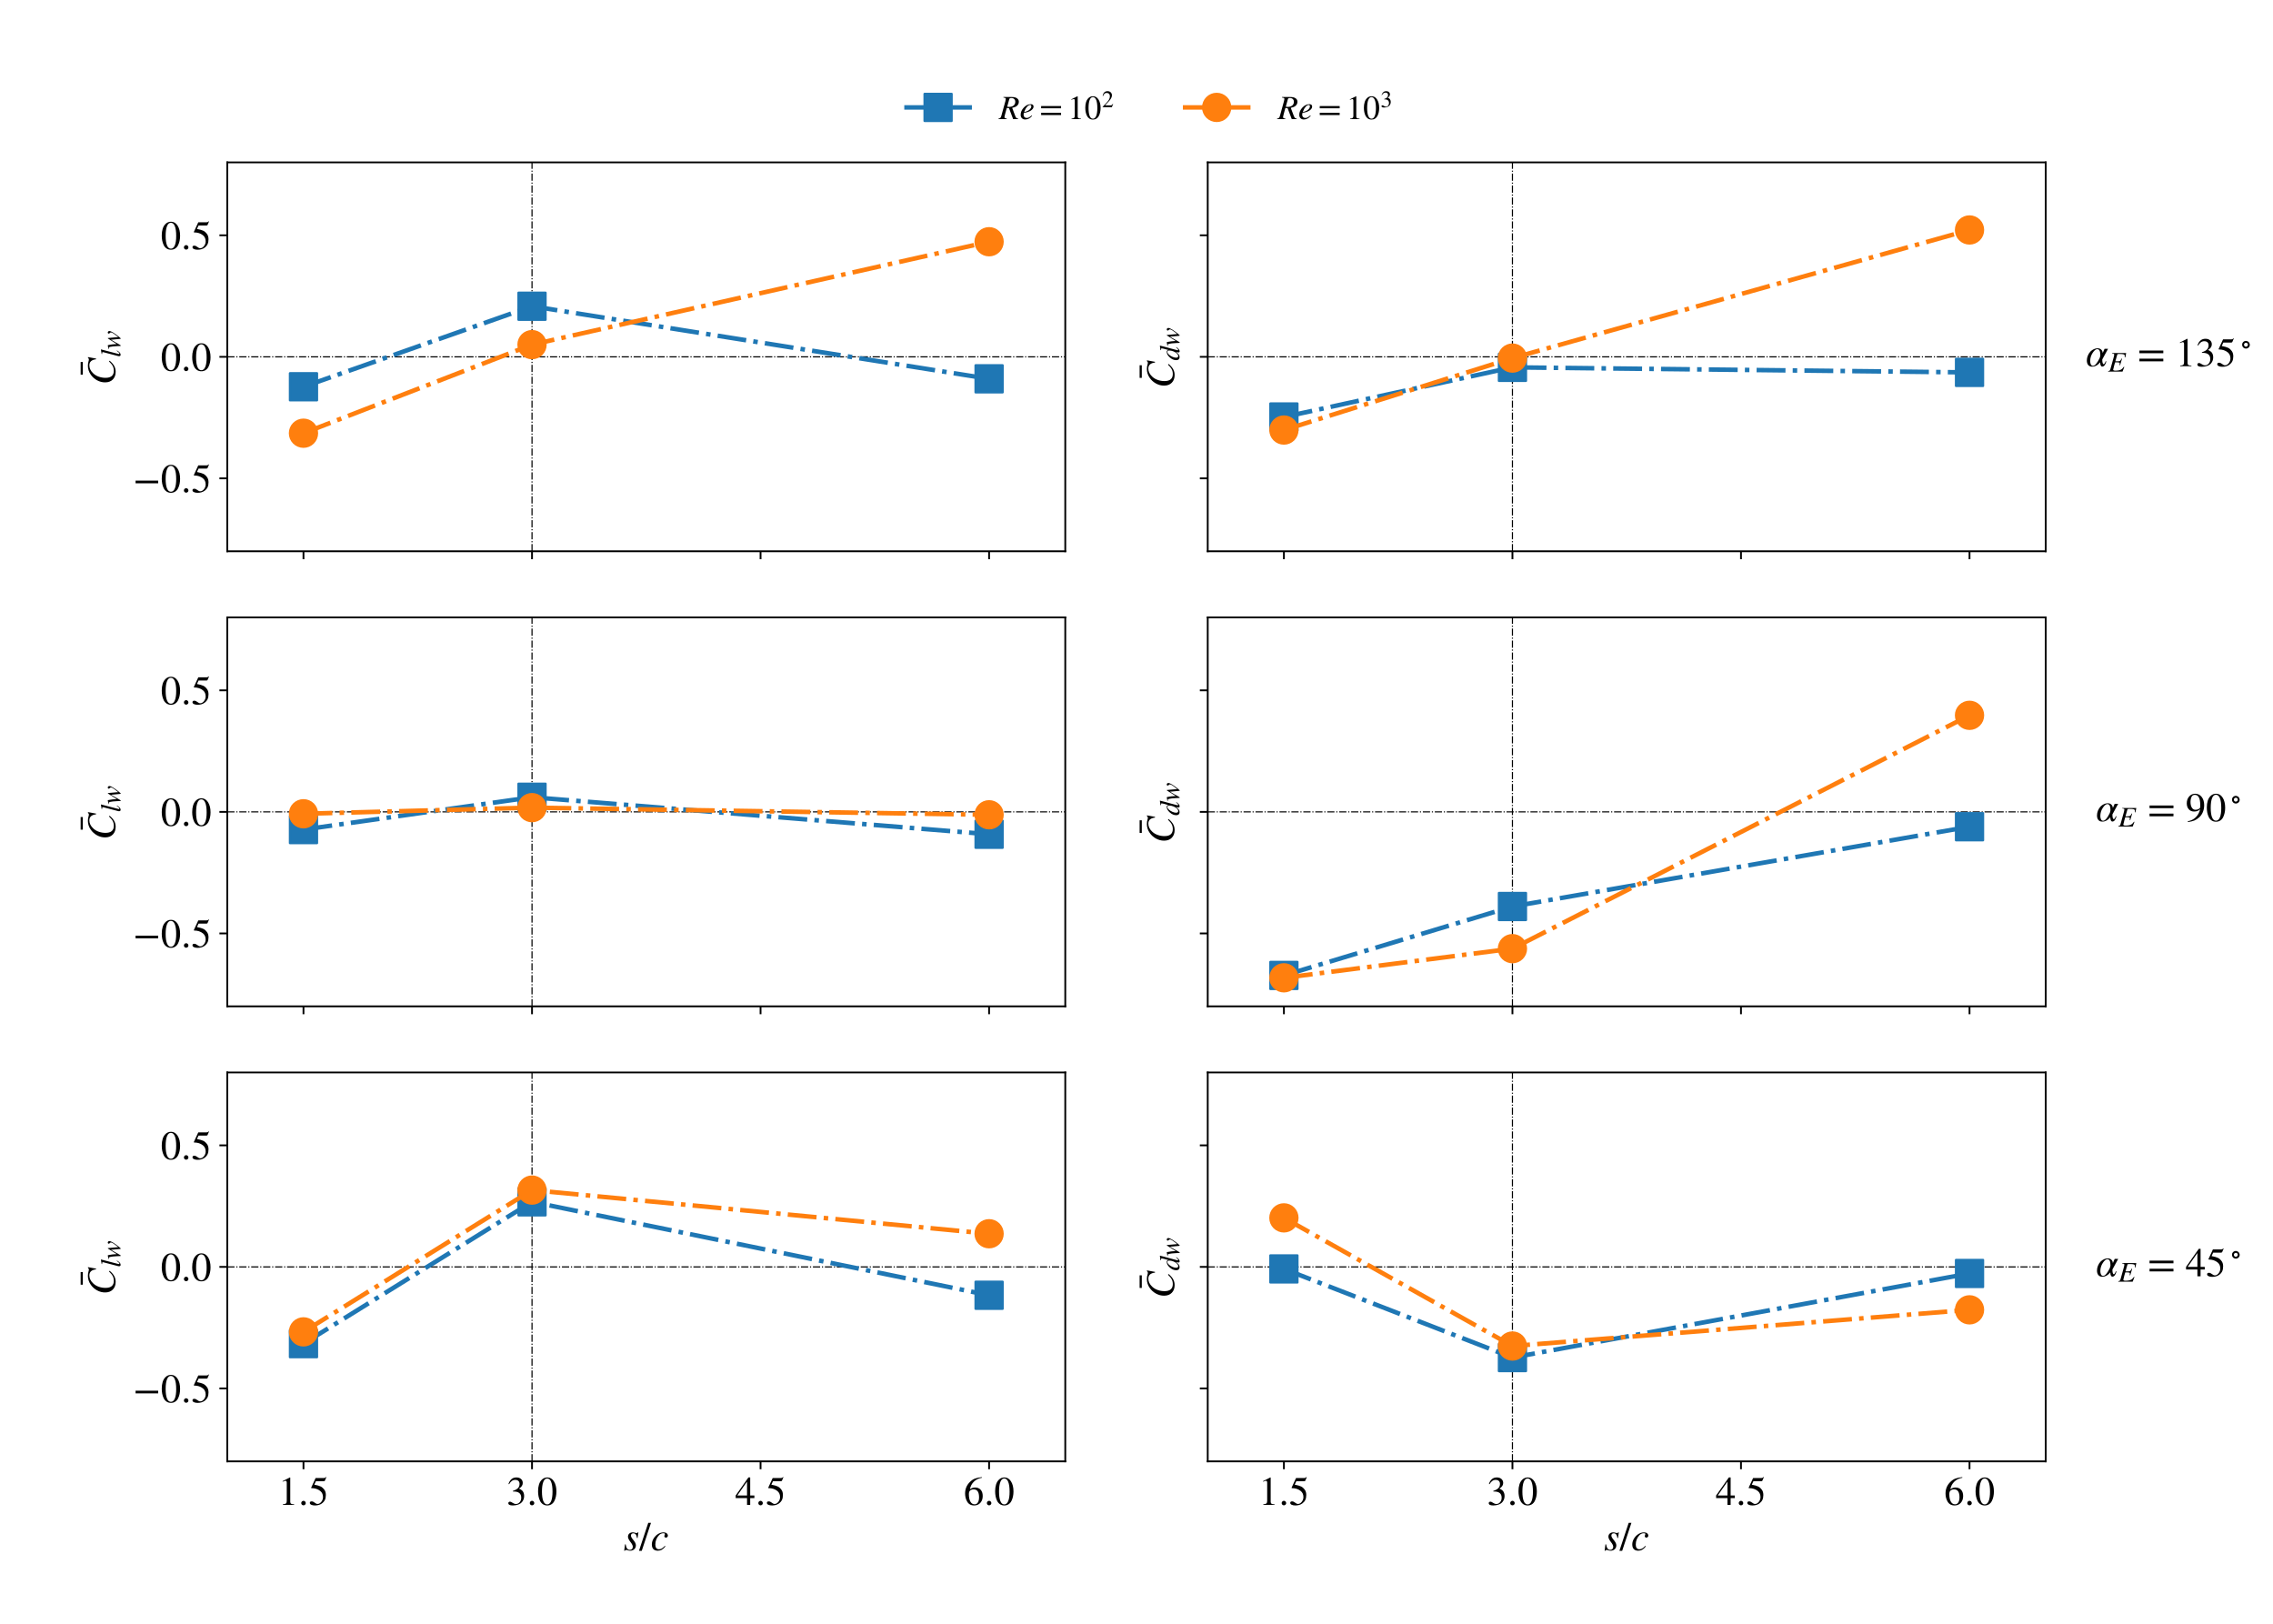 <?xml version="1.0" encoding="utf-8" standalone="no"?>
<!DOCTYPE svg PUBLIC "-//W3C//DTD SVG 1.1//EN"
  "http://www.w3.org/Graphics/SVG/1.1/DTD/svg11.dtd">
<!-- Created with matplotlib (https://matplotlib.org/) -->
<svg height="720pt" version="1.1" viewBox="0 0 1008 720" width="1008pt" xmlns="http://www.w3.org/2000/svg" xmlns:xlink="http://www.w3.org/1999/xlink">
 <defs>
  <style type="text/css">
*{stroke-linecap:butt;stroke-linejoin:round;}
  </style>
 </defs>
 <g id="figure_1">
  <g id="patch_1">
   <path d="M 0 720 
L 1008 720 
L 1008 0 
L 0 0 
z
" style="fill:#ffffff;"/>
  </g>
  <g id="axes_1">
   <g id="patch_2">
    <path d="M 100.8 244.455 
L 472.413 244.455 
L 472.413 72 
L 100.8 72 
z
" style="fill:#ffffff;"/>
   </g>
   <g id="matplotlib.axis_1">
    <g id="xtick_1">
     <g id="line2d_1">
      <defs>
       <path d="M 0 0 
L 0 3.5 
" id="m6b3ace597e" style="stroke:#000000;stroke-width:0.8;"/>
      </defs>
      <g>
       <use style="stroke:#000000;stroke-width:0.8;" x="134.583" xlink:href="#m6b3ace597e" y="244.455"/>
      </g>
     </g>
    </g>
    <g id="xtick_2">
     <g id="line2d_2">
      <g>
       <use style="stroke:#000000;stroke-width:0.8;" x="235.932" xlink:href="#m6b3ace597e" y="244.455"/>
      </g>
     </g>
    </g>
    <g id="xtick_3">
     <g id="line2d_3">
      <g>
       <use style="stroke:#000000;stroke-width:0.8;" x="337.281" xlink:href="#m6b3ace597e" y="244.455"/>
      </g>
     </g>
    </g>
    <g id="xtick_4">
     <g id="line2d_4">
      <g>
       <use style="stroke:#000000;stroke-width:0.8;" x="438.63" xlink:href="#m6b3ace597e" y="244.455"/>
      </g>
     </g>
    </g>
   </g>
   <g id="matplotlib.axis_2">
    <g id="ytick_1">
     <g id="line2d_5">
      <defs>
       <path d="M 0 0 
L -3.5 0 
" id="mfd15337399" style="stroke:#000000;stroke-width:0.8;"/>
      </defs>
      <g>
       <use style="stroke:#000000;stroke-width:0.8;" x="100.8" xlink:href="#mfd15337399" y="212.12"/>
      </g>
     </g>
     <g id="text_1">
      <!-- −0.5 -->
      <defs>
       <path d="M 62.094 22 
L 6.406 22 
L 6.406 28.594 
L 62.094 28.594 
z
" id="STIXGeneral-Regular-8722"/>
       <path d="M 47.594 33 
Q 47.594 26.297 46.297 20.344 
Q 45 14.406 42.453 9.406 
Q 39.906 4.406 35.406 1.5 
Q 30.906 -1.406 25 -1.406 
Q 18.906 -1.406 14.297 1.688 
Q 9.703 4.797 7.203 10 
Q 4.703 15.203 3.547 21.094 
Q 2.406 27 2.406 33.594 
Q 2.406 42.906 4.703 50.344 
Q 7 57.797 12.344 62.688 
Q 17.703 67.594 25.406 67.594 
Q 35.203 67.594 41.391 58 
Q 47.594 48.406 47.594 33 
z
M 38 32.5 
Q 38 48.297 34.641 56.641 
Q 31.297 65 24.797 65 
Q 18.594 65 15.297 56.594 
Q 12 48.203 12 32.906 
Q 12 17.5 15.297 9.344 
Q 18.594 1.203 25 1.203 
Q 31.297 1.203 34.641 9.344 
Q 38 17.5 38 32.5 
z
" id="STIXGeneral-Regular-48"/>
       <path d="M 18.094 4.297 
Q 18.094 2.094 16.438 0.5 
Q 14.797 -1.094 12.5 -1.094 
Q 10.203 -1.094 8.594 0.5 
Q 7 2.094 7 4.391 
Q 7 6.703 8.641 8.344 
Q 10.297 10 12.594 10 
Q 14.797 10 16.438 8.297 
Q 18.094 6.594 18.094 4.297 
z
" id="STIXGeneral-Regular-46"/>
       <path d="M 43.797 68.094 
L 40.203 59.594 
Q 39.594 58.297 37.5 58.297 
L 18.094 58.297 
L 14.094 49.797 
Q 25.094 47.703 30 45.25 
Q 34.906 42.797 39.094 37 
Q 42.594 32.203 42.594 24.297 
Q 42.594 17.094 40.25 12.188 
Q 37.906 7.297 32.797 3.5 
Q 26 -1.406 15.797 -1.406 
Q 10.094 -1.406 6.594 0.297 
Q 3.094 2 3.094 4.797 
Q 3.094 8.594 7.594 8.594 
Q 11.203 8.594 15 5.5 
Q 18.906 2.297 22.094 2.297 
Q 27.297 2.297 31.438 7.5 
Q 35.594 12.703 35.594 19.203 
Q 35.594 28.797 28.906 34.203 
Q 20.203 41.203 7.594 41.203 
Q 6.406 41.203 6.406 42 
L 6.5 42.5 
L 17.406 66.203 
L 38.094 66.203 
Q 39.797 66.203 40.75 66.703 
Q 41.703 67.203 42.906 68.797 
z
" id="STIXGeneral-Regular-53"/>
      </defs>
      <g transform="translate(58.97 218.266)scale(0.18 -0.18)">
       <use xlink:href="#STIXGeneral-Regular-8722"/>
       <use x="68.5" xlink:href="#STIXGeneral-Regular-48"/>
       <use x="118.5" xlink:href="#STIXGeneral-Regular-46"/>
       <use x="143.5" xlink:href="#STIXGeneral-Regular-53"/>
      </g>
     </g>
    </g>
    <g id="ytick_2">
     <g id="line2d_6">
      <g>
       <use style="stroke:#000000;stroke-width:0.8;" x="100.8" xlink:href="#mfd15337399" y="158.228"/>
      </g>
     </g>
     <g id="text_2">
      <!-- 0.0 -->
      <g transform="translate(71.3 164.374)scale(0.18 -0.18)">
       <use xlink:href="#STIXGeneral-Regular-48"/>
       <use x="50" xlink:href="#STIXGeneral-Regular-46"/>
       <use x="75" xlink:href="#STIXGeneral-Regular-48"/>
      </g>
     </g>
    </g>
    <g id="ytick_3">
     <g id="line2d_7">
      <g>
       <use style="stroke:#000000;stroke-width:0.8;" x="100.8" xlink:href="#mfd15337399" y="104.335"/>
      </g>
     </g>
     <g id="text_3">
      <!-- 0.5 -->
      <g transform="translate(71.3 110.482)scale(0.18 -0.18)">
       <use xlink:href="#STIXGeneral-Regular-48"/>
       <use x="50" xlink:href="#STIXGeneral-Regular-46"/>
       <use x="75" xlink:href="#STIXGeneral-Regular-53"/>
      </g>
     </g>
    </g>
    <g id="text_4">
     <!-- $\bar{C}_{lw}$ -->
     <defs>
      <path d="M -7.406 54.703 
L -38.5 54.703 
L -38.5 60.094 
L -7.406 60.094 
z
" id="STIXGeneral-Regular-772"/>
      <path d="M 68.906 66.406 
L 65.203 46.406 
L 63.406 46.703 
Q 61.594 63 48.5 63 
Q 37.594 63 28.594 53.297 
Q 23.297 47.703 20.547 39.703 
Q 17.797 31.703 17.797 23.203 
Q 17.797 2.703 35.297 2.703 
Q 41.5 2.703 46.641 5.297 
Q 51.797 7.906 58.203 14.594 
L 60 13.094 
Q 53.297 5.203 46.844 1.703 
Q 40.406 -1.797 32.703 -1.797 
Q 21 -1.797 13.797 5.141 
Q 6.594 12.094 6.594 24.297 
Q 6.594 34.594 11.688 43.938 
Q 16.797 53.297 25.297 59.297 
Q 35.5 66.594 47.203 66.594 
Q 54.094 66.594 58.906 64.906 
Q 60.906 64.203 63 64.203 
Q 65.703 64.203 66.797 66.406 
z
" id="STIXGeneral-Italic-67"/>
      <path d="M 27.906 67.797 
L 12.594 9.297 
Q 11.797 6.406 11.797 5 
Q 11.797 3.203 13.5 3.203 
Q 16.203 3.203 20.203 8.906 
L 22.703 12.406 
L 24.094 11.406 
Q 19.594 4.297 16.344 1.594 
Q 13.094 -1.094 9 -1.094 
Q 4.094 -1.094 4.094 4.5 
Q 4.094 6.203 4.5 7.5 
L 18.203 59.906 
Q 18.5 60.906 18.5 61.797 
Q 18.5 64 13.594 64 
L 11.797 64 
L 11.797 65.594 
Q 18.797 66.406 27.297 68.297 
z
" id="STIXGeneral-Italic-108"/>
      <path d="M 40.297 42.594 
L 43.5 7.406 
Q 53.406 19.703 56.703 24.953 
Q 60 30.203 60 33.406 
Q 60 34.797 57.797 36.906 
Q 55.703 38.906 55.703 41 
Q 55.703 42.203 56.844 43.141 
Q 58 44.094 59.594 44.094 
Q 61.797 44.094 63.297 42.5 
Q 64.797 40.906 64.797 38.5 
Q 64.797 29.406 43.594 3.594 
L 42.703 2.5 
Q 39.203 -1.797 38.203 -1.797 
Q 37.406 -1.797 37.094 1.703 
L 34.203 32.703 
L 25.297 17.5 
Q 23 13.703 19.797 7.594 
Q 14.906 -1.797 13.406 -1.797 
Q 12.703 -1.797 12.5 -0.891 
Q 12.297 0 12.094 2.906 
L 11.703 12 
Q 10.906 28.406 9 36.203 
Q 8.297 38.906 7.438 39.656 
Q 6.594 40.406 4.297 40.406 
L 1.5 40.406 
L 1.5 41.703 
Q 9.406 43 11 43.406 
Q 11.5 43.5 12.141 43.703 
Q 12.797 43.906 13.188 44 
Q 13.594 44.094 13.906 44.094 
Q 14.703 44.094 15 43.594 
Q 15.297 43.094 15.797 40.703 
Q 18.297 28.703 19 12.594 
L 38.203 43 
Q 38.797 44 39.5 44 
Q 40.297 44 40.297 42.594 
z
" id="STIXGeneral-Italic-119"/>
     </defs>
     <g transform="translate(51.063 170.738)rotate(-90)scale(0.18 -0.18)">
      <use transform="translate(64.175 24.906)" xlink:href="#STIXGeneral-Regular-772"/>
      <use transform="translate(0 0.516)" xlink:href="#STIXGeneral-Italic-67"/>
      <use transform="translate(68.243 -12.713)scale(0.7)" xlink:href="#STIXGeneral-Italic-108"/>
      <use transform="translate(87.703 -12.713)scale(0.7)" xlink:href="#STIXGeneral-Italic-119"/>
     </g>
    </g>
   </g>
   <g id="line2d_8">
    <path clip-path="url(#p2a7104d539)" d="M 100.8 158.228 
L 472.413 158.228 
" style="fill:none;stroke:#000000;stroke-dasharray:3.2,0.8,0.5,0.8;stroke-dashoffset:0;stroke-width:0.5;"/>
   </g>
   <g id="line2d_9">
    <path clip-path="url(#p2a7104d539)" d="M 235.932 244.455 
L 235.932 72 
" style="fill:none;stroke:#000000;stroke-dasharray:3.2,0.8,0.5,0.8;stroke-dashoffset:0;stroke-width:0.5;"/>
   </g>
   <g id="line2d_10">
    <path clip-path="url(#p2a7104d539)" d="M 134.583 171.501 
L 235.932 135.796 
L 438.63 167.979 
" style="fill:none;stroke:#1f77b4;stroke-dasharray:12.8,3.2,2,3.2;stroke-dashoffset:0;stroke-width:2;"/>
    <defs>
     <path d="M -6 6 
L 6 6 
L 6 -6 
L -6 -6 
z
" id="m670da62ea2" style="stroke:#1f77b4;stroke-linejoin:miter;"/>
    </defs>
    <g clip-path="url(#p2a7104d539)">
     <use style="fill:#1f77b4;stroke:#1f77b4;stroke-linejoin:miter;" x="134.583" xlink:href="#m670da62ea2" y="171.501"/>
     <use style="fill:#1f77b4;stroke:#1f77b4;stroke-linejoin:miter;" x="235.932" xlink:href="#m670da62ea2" y="135.796"/>
     <use style="fill:#1f77b4;stroke:#1f77b4;stroke-linejoin:miter;" x="438.63" xlink:href="#m670da62ea2" y="167.979"/>
    </g>
   </g>
   <g id="line2d_11">
    <path clip-path="url(#p2a7104d539)" d="M 134.583 192.095 
L 235.932 152.816 
L 438.63 107.19 
" style="fill:none;stroke:#ff7f0e;stroke-dasharray:12.8,3.2,2,3.2;stroke-dashoffset:0;stroke-width:2;"/>
    <defs>
     <path d="M 0 6 
C 1.591 6 3.117 5.368 4.243 4.243 
C 5.368 3.117 6 1.591 6 0 
C 6 -1.591 5.368 -3.117 4.243 -4.243 
C 3.117 -5.368 1.591 -6 0 -6 
C -1.591 -6 -3.117 -5.368 -4.243 -4.243 
C -5.368 -3.117 -6 -1.591 -6 0 
C -6 1.591 -5.368 3.117 -4.243 4.243 
C -3.117 5.368 -1.591 6 0 6 
z
" id="mdf7a5581bb" style="stroke:#ff7f0e;"/>
    </defs>
    <g clip-path="url(#p2a7104d539)">
     <use style="fill:#ff7f0e;stroke:#ff7f0e;" x="134.583" xlink:href="#mdf7a5581bb" y="192.095"/>
     <use style="fill:#ff7f0e;stroke:#ff7f0e;" x="235.932" xlink:href="#mdf7a5581bb" y="152.816"/>
     <use style="fill:#ff7f0e;stroke:#ff7f0e;" x="438.63" xlink:href="#mdf7a5581bb" y="107.19"/>
    </g>
   </g>
   <g id="patch_3">
    <path d="M 100.8 244.455 
L 100.8 72 
" style="fill:none;stroke:#000000;stroke-linecap:square;stroke-linejoin:miter;stroke-width:0.8;"/>
   </g>
   <g id="patch_4">
    <path d="M 472.413 244.455 
L 472.413 72 
" style="fill:none;stroke:#000000;stroke-linecap:square;stroke-linejoin:miter;stroke-width:0.8;"/>
   </g>
   <g id="patch_5">
    <path d="M 100.8 244.455 
L 472.413 244.455 
" style="fill:none;stroke:#000000;stroke-linecap:square;stroke-linejoin:miter;stroke-width:0.8;"/>
   </g>
   <g id="patch_6">
    <path d="M 100.8 72 
L 472.413 72 
" style="fill:none;stroke:#000000;stroke-linecap:square;stroke-linejoin:miter;stroke-width:0.8;"/>
   </g>
   <g id="legend_1">
    <g id="line2d_12">
     <path d="M 401.018 47.629 
L 431.006 47.629 
" style="fill:none;stroke:#1f77b4;stroke-dasharray:12.8,3.2,2,3.2;stroke-dashoffset:0;stroke-width:2;"/>
    </g>
    <g id="line2d_13">
     <g>
      <use style="fill:#1f77b4;stroke:#1f77b4;stroke-linejoin:miter;" x="416.012" xlink:href="#m670da62ea2" y="47.629"/>
     </g>
    </g>
    <g id="text_5">
     <!-- $Re = 10^2$ -->
     <defs>
      <path d="M 13.203 65.297 
L 38.406 65.297 
Q 48.094 65.297 53.438 61.5 
Q 58.797 57.703 58.797 51.203 
Q 58.797 43.406 52.203 38.406 
Q 48.297 35.406 39.094 33.297 
L 48 9.797 
Q 49.703 5.203 51.547 3.391 
Q 53.406 1.594 56.703 1.594 
L 56.703 0 
L 42 0 
L 29.703 32.406 
L 23.094 32.906 
L 17.594 12.594 
Q 16.297 8 16.297 6.297 
Q 16.297 4 17.594 3 
Q 18.906 2 23 1.594 
L 23 0 
L -1.297 0 
L -1.297 1.594 
Q 2.703 2.094 4.344 3.797 
Q 6 5.5 7.203 10.094 
L 19.094 53.203 
Q 20.297 57.797 20.297 59.5 
Q 20.297 61.297 18.906 62.297 
Q 17.703 63.094 13.203 63.703 
z
M 30.594 59.297 
L 24.297 36.594 
Q 27.406 36.094 29.406 36.094 
Q 38.297 36.094 43.297 40.094 
Q 48.297 44.094 48.297 51.094 
Q 48.297 56.297 45.188 59.297 
Q 42.094 62.297 36.297 62.297 
Q 31.406 62.297 30.594 59.297 
z
" id="STIXGeneral-Italic-82"/>
      <path d="M 35.797 10.906 
L 37 9.703 
Q 28.203 -1.094 16.594 -1.094 
Q 10.5 -1.094 6.797 2.656 
Q 3.094 6.406 3.094 12.594 
Q 3.094 24.297 12.438 34.188 
Q 21.797 44.094 33 44.094 
Q 36.906 44.094 39.047 42.297 
Q 41.203 40.5 41.203 37.297 
Q 41.203 30.703 33.547 25.5 
Q 25.906 20.297 12.797 18.594 
Q 11.797 16.594 11.797 12.5 
Q 11.797 8.406 14.344 5.906 
Q 16.906 3.406 21.094 3.406 
Q 24.406 3.406 27.406 4.953 
Q 30.406 6.5 35.797 10.906 
z
M 15.203 25.203 
L 13.5 20.797 
Q 24.703 23.5 29.594 28.203 
Q 34.594 33 34.594 37.906 
Q 34.594 41.797 31.094 41.797 
Q 26.906 41.797 22.344 36.938 
Q 17.797 32.094 15.203 25.203 
z
" id="STIXGeneral-Italic-101"/>
      <path d="M 63.703 32 
L 4.797 32 
L 4.797 38.594 
L 63.703 38.594 
z
M 63.703 12 
L 4.797 12 
L 4.797 18.594 
L 63.703 18.594 
z
" id="STIXGeneral-Regular-61"/>
      <path d="M 39.406 0 
L 11.797 0 
L 11.797 1.5 
Q 17.297 1.797 19.297 3.547 
Q 21.297 5.297 21.297 9.5 
L 21.297 54.406 
Q 21.297 59.297 18.297 59.297 
Q 16.906 59.297 13.797 58.094 
L 11.094 57.094 
L 11.094 58.5 
L 29 67.594 
L 29.906 67.297 
L 29.906 7.594 
Q 29.906 4.297 31.906 2.891 
Q 33.906 1.5 39.406 1.5 
z
" id="STIXGeneral-Regular-49"/>
      <path d="M 47.406 13.703 
L 42 0 
L 2.906 0 
L 2.906 1.203 
L 20.703 20.094 
Q 27.703 27.406 30.703 33.5 
Q 33.703 39.594 33.703 46.094 
Q 33.703 52.797 30 56.5 
Q 26.297 60.203 19.797 60.203 
Q 14.406 60.203 11.25 57.391 
Q 8.094 54.594 5.094 47.203 
L 3 47.703 
Q 4.703 57 9.844 62.297 
Q 15 67.594 23.797 67.594 
Q 32.094 67.594 37.188 62.594 
Q 42.297 57.594 42.297 50 
Q 42.297 38.703 29.5 25.203 
L 13 7.594 
L 36.406 7.594 
Q 39.703 7.594 41.641 8.891 
Q 43.594 10.203 46 14.297 
z
" id="STIXGeneral-Regular-50"/>
     </defs>
     <g transform="translate(443.001 52.877)scale(0.15 -0.15)">
      <use transform="translate(0 0.409)" xlink:href="#STIXGeneral-Italic-82"/>
      <use transform="translate(61.1 0.409)" xlink:href="#STIXGeneral-Italic-101"/>
      <use transform="translate(119.94 0.409)" xlink:href="#STIXGeneral-Regular-61"/>
      <use transform="translate(202.88 0.409)" xlink:href="#STIXGeneral-Regular-49"/>
      <use transform="translate(252.88 0.409)" xlink:href="#STIXGeneral-Regular-48"/>
      <use transform="translate(304.423 35.684)scale(0.7)" xlink:href="#STIXGeneral-Regular-50"/>
     </g>
    </g>
    <g id="line2d_14">
     <path d="M 524.568 47.629 
L 554.556 47.629 
" style="fill:none;stroke:#ff7f0e;stroke-dasharray:12.8,3.2,2,3.2;stroke-dashoffset:0;stroke-width:2;"/>
    </g>
    <g id="line2d_15">
     <g>
      <use style="fill:#ff7f0e;stroke:#ff7f0e;" x="539.562" xlink:href="#mdf7a5581bb" y="47.629"/>
     </g>
    </g>
    <g id="text_6">
     <!-- $Re = 10^3$ -->
     <defs>
      <path d="M 6.094 51 
L 4.5 51.406 
Q 6.797 58.906 11.688 63.25 
Q 16.594 67.594 24.094 67.594 
Q 31.094 67.594 35.391 63.797 
Q 39.703 60 39.703 53.906 
Q 39.703 45.703 30.406 40.094 
Q 35.906 37.703 38.703 34.797 
Q 43.094 29.906 43.094 21.906 
Q 43.094 13.906 38.5 7.906 
Q 35.094 3.297 28.75 0.938 
Q 22.406 -1.406 15.297 -1.406 
Q 4.094 -1.406 4.094 4.297 
Q 4.094 5.906 5.297 6.906 
Q 6.5 7.906 8.203 7.906 
Q 10.703 7.906 14.297 5.297 
Q 18.703 2.203 22.906 2.203 
Q 28.406 2.203 32.156 6.641 
Q 35.906 11.094 35.906 17.5 
Q 35.906 29 25.5 32 
Q 22.406 33 15.297 33 
L 15.297 34.406 
Q 20.906 36.297 23.703 38 
Q 31.797 42.594 31.797 51.406 
Q 31.797 56.406 28.938 59 
Q 26.094 61.594 21 61.594 
Q 12 61.594 6.094 51 
z
" id="STIXGeneral-Regular-51"/>
     </defs>
     <g transform="translate(566.551 52.877)scale(0.15 -0.15)">
      <use transform="translate(0 0.409)" xlink:href="#STIXGeneral-Italic-82"/>
      <use transform="translate(61.1 0.409)" xlink:href="#STIXGeneral-Italic-101"/>
      <use transform="translate(119.94 0.409)" xlink:href="#STIXGeneral-Regular-61"/>
      <use transform="translate(202.88 0.409)" xlink:href="#STIXGeneral-Regular-49"/>
      <use transform="translate(252.88 0.409)" xlink:href="#STIXGeneral-Regular-48"/>
      <use transform="translate(304.423 35.684)scale(0.7)" xlink:href="#STIXGeneral-Regular-51"/>
     </g>
    </g>
   </g>
  </g>
  <g id="axes_2">
   <g id="patch_7">
    <path d="M 535.587 244.455 
L 907.2 244.455 
L 907.2 72 
L 535.587 72 
z
" style="fill:#ffffff;"/>
   </g>
   <g id="matplotlib.axis_3">
    <g id="xtick_5">
     <g id="line2d_16">
      <g>
       <use style="stroke:#000000;stroke-width:0.8;" x="569.37" xlink:href="#m6b3ace597e" y="244.455"/>
      </g>
     </g>
    </g>
    <g id="xtick_6">
     <g id="line2d_17">
      <g>
       <use style="stroke:#000000;stroke-width:0.8;" x="670.719" xlink:href="#m6b3ace597e" y="244.455"/>
      </g>
     </g>
    </g>
    <g id="xtick_7">
     <g id="line2d_18">
      <g>
       <use style="stroke:#000000;stroke-width:0.8;" x="772.068" xlink:href="#m6b3ace597e" y="244.455"/>
      </g>
     </g>
    </g>
    <g id="xtick_8">
     <g id="line2d_19">
      <g>
       <use style="stroke:#000000;stroke-width:0.8;" x="873.417" xlink:href="#m6b3ace597e" y="244.455"/>
      </g>
     </g>
    </g>
   </g>
   <g id="matplotlib.axis_4">
    <g id="ytick_4">
     <g id="line2d_20">
      <g>
       <use style="stroke:#000000;stroke-width:0.8;" x="535.587" xlink:href="#mfd15337399" y="212.12"/>
      </g>
     </g>
    </g>
    <g id="ytick_5">
     <g id="line2d_21">
      <g>
       <use style="stroke:#000000;stroke-width:0.8;" x="535.587" xlink:href="#mfd15337399" y="158.228"/>
      </g>
     </g>
    </g>
    <g id="ytick_6">
     <g id="line2d_22">
      <g>
       <use style="stroke:#000000;stroke-width:0.8;" x="535.587" xlink:href="#mfd15337399" y="104.335"/>
      </g>
     </g>
    </g>
    <g id="text_7">
     <!-- $\bar{C}_{dw}$ -->
     <defs>
      <path d="M 52.094 68.297 
L 52.703 67.703 
L 48.797 52.5 
L 42.797 30.594 
Q 36.297 6.703 36.297 6 
Q 36.297 4 38.094 4 
Q 39.406 4 40.844 5.25 
Q 42.297 6.5 46.297 11.094 
L 47.5 10.094 
Q 39.797 -1.297 32.797 -1.297 
Q 30.906 -1.297 29.797 -0.094 
Q 28.703 1.094 28.703 3.203 
Q 28.703 6.203 30 12.094 
Q 25.703 4.797 21.547 1.844 
Q 17.406 -1.094 12.203 -1.094 
Q 7.203 -1.094 4.344 1.953 
Q 1.5 5 1.5 10.594 
Q 1.5 22.5 11.141 33.297 
Q 20.797 44.094 30.703 44.094 
Q 33.797 44.094 35.25 42.688 
Q 36.703 41.297 37.203 38.297 
L 37.297 38.297 
L 41.797 54.594 
Q 43.203 59.5 43.203 61.703 
Q 43.203 63.297 42.094 63.688 
Q 41 64.094 36.797 64.297 
L 36.797 66 
Q 44.5 66.703 52.094 68.297 
z
M 35.594 36.094 
Q 35.594 38.703 34.141 40.25 
Q 32.703 41.797 30.906 41.797 
Q 26.203 41.797 21.797 37.203 
Q 16.797 31.906 13.5 24.547 
Q 10.203 17.203 10.203 11 
Q 10.203 7.594 11.75 5.641 
Q 13.297 3.703 16 3.703 
Q 20.5 3.703 25.094 8.594 
Q 29.703 13.5 32.641 21.094 
Q 35.594 28.703 35.594 36.094 
z
" id="STIXGeneral-Italic-100"/>
     </defs>
     <g transform="translate(520.681 172.178)rotate(-90)scale(0.18 -0.18)">
      <use transform="translate(64.175 24.906)" xlink:href="#STIXGeneral-Regular-772"/>
      <use transform="translate(0 0.516)" xlink:href="#STIXGeneral-Italic-67"/>
      <use transform="translate(68.243 -12.713)scale(0.7)" xlink:href="#STIXGeneral-Italic-100"/>
      <use transform="translate(103.243 -12.713)scale(0.7)" xlink:href="#STIXGeneral-Italic-119"/>
     </g>
    </g>
   </g>
   <g id="line2d_23">
    <path clip-path="url(#p4d046f9651)" d="M 535.587 158.228 
L 907.2 158.228 
" style="fill:none;stroke:#000000;stroke-dasharray:3.2,0.8,0.5,0.8;stroke-dashoffset:0;stroke-width:0.5;"/>
   </g>
   <g id="line2d_24">
    <path clip-path="url(#p4d046f9651)" d="M 670.719 244.455 
L 670.719 72 
" style="fill:none;stroke:#000000;stroke-dasharray:3.2,0.8,0.5,0.8;stroke-dashoffset:0;stroke-width:0.5;"/>
   </g>
   <g id="line2d_25">
    <path clip-path="url(#p4d046f9651)" d="M 569.37 184.913 
L 670.719 162.891 
L 873.417 165.128 
" style="fill:none;stroke:#1f77b4;stroke-dasharray:12.8,3.2,2,3.2;stroke-dashoffset:0;stroke-width:2;"/>
    <g clip-path="url(#p4d046f9651)">
     <use style="fill:#1f77b4;stroke:#1f77b4;stroke-linejoin:miter;" x="569.37" xlink:href="#m670da62ea2" y="184.913"/>
     <use style="fill:#1f77b4;stroke:#1f77b4;stroke-linejoin:miter;" x="670.719" xlink:href="#m670da62ea2" y="162.891"/>
     <use style="fill:#1f77b4;stroke:#1f77b4;stroke-linejoin:miter;" x="873.417" xlink:href="#m670da62ea2" y="165.128"/>
    </g>
   </g>
   <g id="line2d_26">
    <path clip-path="url(#p4d046f9651)" d="M 569.37 190.693 
L 670.719 158.784 
L 873.417 101.971 
" style="fill:none;stroke:#ff7f0e;stroke-dasharray:12.8,3.2,2,3.2;stroke-dashoffset:0;stroke-width:2;"/>
    <g clip-path="url(#p4d046f9651)">
     <use style="fill:#ff7f0e;stroke:#ff7f0e;" x="569.37" xlink:href="#mdf7a5581bb" y="190.693"/>
     <use style="fill:#ff7f0e;stroke:#ff7f0e;" x="670.719" xlink:href="#mdf7a5581bb" y="158.784"/>
     <use style="fill:#ff7f0e;stroke:#ff7f0e;" x="873.417" xlink:href="#mdf7a5581bb" y="101.971"/>
    </g>
   </g>
   <g id="patch_8">
    <path d="M 535.587 244.455 
L 535.587 72 
" style="fill:none;stroke:#000000;stroke-linecap:square;stroke-linejoin:miter;stroke-width:0.8;"/>
   </g>
   <g id="patch_9">
    <path d="M 907.2 244.455 
L 907.2 72 
" style="fill:none;stroke:#000000;stroke-linecap:square;stroke-linejoin:miter;stroke-width:0.8;"/>
   </g>
   <g id="patch_10">
    <path d="M 535.587 244.455 
L 907.2 244.455 
" style="fill:none;stroke:#000000;stroke-linecap:square;stroke-linejoin:miter;stroke-width:0.8;"/>
   </g>
   <g id="patch_11">
    <path d="M 535.587 72 
L 907.2 72 
" style="fill:none;stroke:#000000;stroke-linecap:square;stroke-linejoin:miter;stroke-width:0.8;"/>
   </g>
   <g id="text_8">
    <!-- $\alpha_E$ = 135$^\circ$ -->
    <defs>
     <path d="M 54.906 42.797 
L 40.703 16.703 
L 40.703 14.906 
Q 40.703 11 41.594 8 
Q 42.5 5 44.094 5 
Q 46.406 5 49.203 12.406 
L 50.797 11.703 
Q 47.094 -0.906 40.703 -0.906 
Q 35.797 -0.906 35.5 9.594 
Q 26.703 -1.094 16.094 -1.094 
Q 9.203 -1.094 5.953 3.094 
Q 2.703 7.297 2.703 14.094 
Q 2.703 20.203 5.141 26.141 
Q 7.594 32.094 11.797 36.406 
Q 15.203 39.797 19.844 41.938 
Q 24.5 44.094 29.094 44.094 
Q 35.094 44.094 38.391 40.547 
Q 41.703 37 41.703 32.203 
L 46.297 42.797 
z
M 35.906 27.203 
Q 35.906 42 28.203 42 
Q 23 42 16.953 32.797 
Q 10.906 23.594 10.906 12.5 
Q 10.906 7.703 12.594 4.344 
Q 14.297 1 17.797 1 
Q 25.094 1 34.297 20.094 
Q 34.406 20.703 34.844 22.047 
Q 35.297 23.406 35.594 24.703 
Q 35.906 26 35.906 27.203 
z
" id="STIXGeneral-Italic-945"/>
     <path d="M 63.406 65.297 
L 60.297 49.906 
L 58.094 50.094 
Q 58.406 52.594 58.406 54.703 
Q 58.406 59.203 54.703 60.594 
Q 51 62 39.203 62 
Q 35 62 33.703 61.547 
Q 32.406 61.094 31.906 59.406 
L 25.297 36.094 
L 33.094 36.094 
Q 39.703 36.094 41.891 37.688 
Q 44.094 39.297 47 45.797 
L 48.797 45.406 
L 42 22.203 
L 40 22.703 
Q 40.703 25.797 40.703 27.906 
Q 40.703 30.297 40 31 
Q 38.297 32.5 32.203 32.5 
L 24.406 32.5 
L 21.203 21.297 
Q 17.594 8.594 17.594 6.703 
Q 17.594 3.297 25.5 3.297 
Q 38.406 3.297 45.797 7.203 
Q 49.594 9.203 55.203 17 
L 56.797 16.203 
L 50.594 0 
L -0.094 0 
L -0.094 1.594 
Q 4.203 2.406 5.5 3.547 
Q 6.797 4.703 8 9 
L 20.297 53.203 
Q 21.406 56.906 21.406 59.594 
Q 21.406 61.594 19.844 62.438 
Q 18.297 63.297 13.703 63.703 
L 13.703 65.297 
z
" id="STIXGeneral-Italic-69"/>
     <path id="STIXGeneral-Regular-32"/>
     <path d="M 23.203 38.703 
Q 31 30.797 31 25.188 
Q 31 19.594 27.047 15.641 
Q 23.094 11.703 17.5 11.703 
Q 11.797 11.703 7.891 15.641 
Q 4 19.594 4 25.406 
Q 4 31 7.953 34.844 
Q 11.906 38.703 17.703 38.703 
Q 23.203 38.703 31 30.797 
z
M 20.406 18.297 
Q 24.406 22.297 24.406 25.188 
Q 24.406 28.094 22.406 30.094 
Q 20.406 32.094 17.703 32.094 
Q 14.594 32.094 12.594 30.141 
Q 10.594 28.203 10.594 25.406 
Q 10.594 22.297 12.547 20.297 
Q 14.5 18.297 17.5 18.297 
Q 20.406 18.297 24.406 22.297 
z
" id="STIXGeneral-Regular-8728"/>
    </defs>
    <g transform="translate(924.962 162.421)scale(0.18 -0.18)">
     <use transform="translate(0 0.203)" xlink:href="#STIXGeneral-Italic-945"/>
     <use transform="translate(55.2 -13.025)scale(0.7)" xlink:href="#STIXGeneral-Italic-69"/>
     <use transform="translate(102.379 0.203)" xlink:href="#STIXGeneral-Regular-32"/>
     <use transform="translate(127.379 0.203)" xlink:href="#STIXGeneral-Regular-61"/>
     <use transform="translate(195.879 0.203)" xlink:href="#STIXGeneral-Regular-32"/>
     <use transform="translate(220.879 0.203)" xlink:href="#STIXGeneral-Regular-49"/>
     <use transform="translate(270.879 0.203)" xlink:href="#STIXGeneral-Regular-51"/>
     <use transform="translate(320.879 0.203)" xlink:href="#STIXGeneral-Regular-53"/>
     <use transform="translate(382.531 35.478)scale(0.7)" xlink:href="#STIXGeneral-Regular-8728"/>
    </g>
   </g>
  </g>
  <g id="axes_3">
   <g id="patch_12">
    <path d="M 100.8 446.228 
L 472.413 446.228 
L 472.413 273.772 
L 100.8 273.772 
z
" style="fill:#ffffff;"/>
   </g>
   <g id="matplotlib.axis_5">
    <g id="xtick_9">
     <g id="line2d_27">
      <g>
       <use style="stroke:#000000;stroke-width:0.8;" x="134.583" xlink:href="#m6b3ace597e" y="446.228"/>
      </g>
     </g>
    </g>
    <g id="xtick_10">
     <g id="line2d_28">
      <g>
       <use style="stroke:#000000;stroke-width:0.8;" x="235.932" xlink:href="#m6b3ace597e" y="446.228"/>
      </g>
     </g>
    </g>
    <g id="xtick_11">
     <g id="line2d_29">
      <g>
       <use style="stroke:#000000;stroke-width:0.8;" x="337.281" xlink:href="#m6b3ace597e" y="446.228"/>
      </g>
     </g>
    </g>
    <g id="xtick_12">
     <g id="line2d_30">
      <g>
       <use style="stroke:#000000;stroke-width:0.8;" x="438.63" xlink:href="#m6b3ace597e" y="446.228"/>
      </g>
     </g>
    </g>
   </g>
   <g id="matplotlib.axis_6">
    <g id="ytick_7">
     <g id="line2d_31">
      <g>
       <use style="stroke:#000000;stroke-width:0.8;" x="100.8" xlink:href="#mfd15337399" y="413.892"/>
      </g>
     </g>
     <g id="text_9">
      <!-- −0.5 -->
      <g transform="translate(58.97 420.039)scale(0.18 -0.18)">
       <use xlink:href="#STIXGeneral-Regular-8722"/>
       <use x="68.5" xlink:href="#STIXGeneral-Regular-48"/>
       <use x="118.5" xlink:href="#STIXGeneral-Regular-46"/>
       <use x="143.5" xlink:href="#STIXGeneral-Regular-53"/>
      </g>
     </g>
    </g>
    <g id="ytick_8">
     <g id="line2d_32">
      <g>
       <use style="stroke:#000000;stroke-width:0.8;" x="100.8" xlink:href="#mfd15337399" y="360"/>
      </g>
     </g>
     <g id="text_10">
      <!-- 0.0 -->
      <g transform="translate(71.3 366.147)scale(0.18 -0.18)">
       <use xlink:href="#STIXGeneral-Regular-48"/>
       <use x="50" xlink:href="#STIXGeneral-Regular-46"/>
       <use x="75" xlink:href="#STIXGeneral-Regular-48"/>
      </g>
     </g>
    </g>
    <g id="ytick_9">
     <g id="line2d_33">
      <g>
       <use style="stroke:#000000;stroke-width:0.8;" x="100.8" xlink:href="#mfd15337399" y="306.108"/>
      </g>
     </g>
     <g id="text_11">
      <!-- 0.5 -->
      <g transform="translate(71.3 312.255)scale(0.18 -0.18)">
       <use xlink:href="#STIXGeneral-Regular-48"/>
       <use x="50" xlink:href="#STIXGeneral-Regular-46"/>
       <use x="75" xlink:href="#STIXGeneral-Regular-53"/>
      </g>
     </g>
    </g>
    <g id="text_12">
     <!-- $\bar{C}_{lw}$ -->
     <g transform="translate(51.063 372.51)rotate(-90)scale(0.18 -0.18)">
      <use transform="translate(64.175 24.906)" xlink:href="#STIXGeneral-Regular-772"/>
      <use transform="translate(0 0.516)" xlink:href="#STIXGeneral-Italic-67"/>
      <use transform="translate(68.243 -12.713)scale(0.7)" xlink:href="#STIXGeneral-Italic-108"/>
      <use transform="translate(87.703 -12.713)scale(0.7)" xlink:href="#STIXGeneral-Italic-119"/>
     </g>
    </g>
   </g>
   <g id="line2d_34">
    <path clip-path="url(#p62720c736f)" d="M 100.8 360 
L 472.413 360 
" style="fill:none;stroke:#000000;stroke-dasharray:3.2,0.8,0.5,0.8;stroke-dashoffset:0;stroke-width:0.5;"/>
   </g>
   <g id="line2d_35">
    <path clip-path="url(#p62720c736f)" d="M 235.932 446.228 
L 235.932 273.772 
" style="fill:none;stroke:#000000;stroke-dasharray:3.2,0.8,0.5,0.8;stroke-dashoffset:0;stroke-width:0.5;"/>
   </g>
   <g id="line2d_36">
    <path clip-path="url(#p62720c736f)" d="M 134.583 367.848 
L 235.932 353.508 
L 438.63 369.919 
" style="fill:none;stroke:#1f77b4;stroke-dasharray:12.8,3.2,2,3.2;stroke-dashoffset:0;stroke-width:2;"/>
    <g clip-path="url(#p62720c736f)">
     <use style="fill:#1f77b4;stroke:#1f77b4;stroke-linejoin:miter;" x="134.583" xlink:href="#m670da62ea2" y="367.848"/>
     <use style="fill:#1f77b4;stroke:#1f77b4;stroke-linejoin:miter;" x="235.932" xlink:href="#m670da62ea2" y="353.508"/>
     <use style="fill:#1f77b4;stroke:#1f77b4;stroke-linejoin:miter;" x="438.63" xlink:href="#m670da62ea2" y="369.919"/>
    </g>
   </g>
   <g id="line2d_37">
    <path clip-path="url(#p62720c736f)" d="M 134.583 360.843 
L 235.932 358.125 
L 438.63 361.291 
" style="fill:none;stroke:#ff7f0e;stroke-dasharray:12.8,3.2,2,3.2;stroke-dashoffset:0;stroke-width:2;"/>
    <g clip-path="url(#p62720c736f)">
     <use style="fill:#ff7f0e;stroke:#ff7f0e;" x="134.583" xlink:href="#mdf7a5581bb" y="360.843"/>
     <use style="fill:#ff7f0e;stroke:#ff7f0e;" x="235.932" xlink:href="#mdf7a5581bb" y="358.125"/>
     <use style="fill:#ff7f0e;stroke:#ff7f0e;" x="438.63" xlink:href="#mdf7a5581bb" y="361.291"/>
    </g>
   </g>
   <g id="patch_13">
    <path d="M 100.8 446.228 
L 100.8 273.772 
" style="fill:none;stroke:#000000;stroke-linecap:square;stroke-linejoin:miter;stroke-width:0.8;"/>
   </g>
   <g id="patch_14">
    <path d="M 472.413 446.228 
L 472.413 273.772 
" style="fill:none;stroke:#000000;stroke-linecap:square;stroke-linejoin:miter;stroke-width:0.8;"/>
   </g>
   <g id="patch_15">
    <path d="M 100.8 446.228 
L 472.413 446.228 
" style="fill:none;stroke:#000000;stroke-linecap:square;stroke-linejoin:miter;stroke-width:0.8;"/>
   </g>
   <g id="patch_16">
    <path d="M 100.8 273.772 
L 472.413 273.772 
" style="fill:none;stroke:#000000;stroke-linecap:square;stroke-linejoin:miter;stroke-width:0.8;"/>
   </g>
  </g>
  <g id="axes_4">
   <g id="patch_17">
    <path d="M 535.587 446.228 
L 907.2 446.228 
L 907.2 273.772 
L 535.587 273.772 
z
" style="fill:#ffffff;"/>
   </g>
   <g id="matplotlib.axis_7">
    <g id="xtick_13">
     <g id="line2d_38">
      <g>
       <use style="stroke:#000000;stroke-width:0.8;" x="569.37" xlink:href="#m6b3ace597e" y="446.228"/>
      </g>
     </g>
    </g>
    <g id="xtick_14">
     <g id="line2d_39">
      <g>
       <use style="stroke:#000000;stroke-width:0.8;" x="670.719" xlink:href="#m6b3ace597e" y="446.228"/>
      </g>
     </g>
    </g>
    <g id="xtick_15">
     <g id="line2d_40">
      <g>
       <use style="stroke:#000000;stroke-width:0.8;" x="772.068" xlink:href="#m6b3ace597e" y="446.228"/>
      </g>
     </g>
    </g>
    <g id="xtick_16">
     <g id="line2d_41">
      <g>
       <use style="stroke:#000000;stroke-width:0.8;" x="873.417" xlink:href="#m6b3ace597e" y="446.228"/>
      </g>
     </g>
    </g>
   </g>
   <g id="matplotlib.axis_8">
    <g id="ytick_10">
     <g id="line2d_42">
      <g>
       <use style="stroke:#000000;stroke-width:0.8;" x="535.587" xlink:href="#mfd15337399" y="413.892"/>
      </g>
     </g>
    </g>
    <g id="ytick_11">
     <g id="line2d_43">
      <g>
       <use style="stroke:#000000;stroke-width:0.8;" x="535.587" xlink:href="#mfd15337399" y="360"/>
      </g>
     </g>
    </g>
    <g id="ytick_12">
     <g id="line2d_44">
      <g>
       <use style="stroke:#000000;stroke-width:0.8;" x="535.587" xlink:href="#mfd15337399" y="306.108"/>
      </g>
     </g>
    </g>
    <g id="text_13">
     <!-- $\bar{C}_{dw}$ -->
     <g transform="translate(520.681 373.95)rotate(-90)scale(0.18 -0.18)">
      <use transform="translate(64.175 24.906)" xlink:href="#STIXGeneral-Regular-772"/>
      <use transform="translate(0 0.516)" xlink:href="#STIXGeneral-Italic-67"/>
      <use transform="translate(68.243 -12.713)scale(0.7)" xlink:href="#STIXGeneral-Italic-100"/>
      <use transform="translate(103.243 -12.713)scale(0.7)" xlink:href="#STIXGeneral-Italic-119"/>
     </g>
    </g>
   </g>
   <g id="line2d_45">
    <path clip-path="url(#p4eed2ec785)" d="M 535.587 360 
L 907.2 360 
" style="fill:none;stroke:#000000;stroke-dasharray:3.2,0.8,0.5,0.8;stroke-dashoffset:0;stroke-width:0.5;"/>
   </g>
   <g id="line2d_46">
    <path clip-path="url(#p4eed2ec785)" d="M 670.719 446.228 
L 670.719 273.772 
" style="fill:none;stroke:#000000;stroke-dasharray:3.2,0.8,0.5,0.8;stroke-dashoffset:0;stroke-width:0.5;"/>
   </g>
   <g id="line2d_47">
    <path clip-path="url(#p4eed2ec785)" d="M 569.37 432.533 
L 670.719 401.961 
L 873.417 366.59 
" style="fill:none;stroke:#1f77b4;stroke-dasharray:12.8,3.2,2,3.2;stroke-dashoffset:0;stroke-width:2;"/>
    <g clip-path="url(#p4eed2ec785)">
     <use style="fill:#1f77b4;stroke:#1f77b4;stroke-linejoin:miter;" x="569.37" xlink:href="#m670da62ea2" y="432.533"/>
     <use style="fill:#1f77b4;stroke:#1f77b4;stroke-linejoin:miter;" x="670.719" xlink:href="#m670da62ea2" y="401.961"/>
     <use style="fill:#1f77b4;stroke:#1f77b4;stroke-linejoin:miter;" x="873.417" xlink:href="#m670da62ea2" y="366.59"/>
    </g>
   </g>
   <g id="line2d_48">
    <path clip-path="url(#p4eed2ec785)" d="M 569.37 433.577 
L 670.719 420.65 
L 873.417 317.189 
" style="fill:none;stroke:#ff7f0e;stroke-dasharray:12.8,3.2,2,3.2;stroke-dashoffset:0;stroke-width:2;"/>
    <g clip-path="url(#p4eed2ec785)">
     <use style="fill:#ff7f0e;stroke:#ff7f0e;" x="569.37" xlink:href="#mdf7a5581bb" y="433.577"/>
     <use style="fill:#ff7f0e;stroke:#ff7f0e;" x="670.719" xlink:href="#mdf7a5581bb" y="420.65"/>
     <use style="fill:#ff7f0e;stroke:#ff7f0e;" x="873.417" xlink:href="#mdf7a5581bb" y="317.189"/>
    </g>
   </g>
   <g id="patch_18">
    <path d="M 535.587 446.228 
L 535.587 273.772 
" style="fill:none;stroke:#000000;stroke-linecap:square;stroke-linejoin:miter;stroke-width:0.8;"/>
   </g>
   <g id="patch_19">
    <path d="M 907.2 446.228 
L 907.2 273.772 
" style="fill:none;stroke:#000000;stroke-linecap:square;stroke-linejoin:miter;stroke-width:0.8;"/>
   </g>
   <g id="patch_20">
    <path d="M 535.587 446.228 
L 907.2 446.228 
" style="fill:none;stroke:#000000;stroke-linecap:square;stroke-linejoin:miter;stroke-width:0.8;"/>
   </g>
   <g id="patch_21">
    <path d="M 535.587 273.772 
L 907.2 273.772 
" style="fill:none;stroke:#000000;stroke-linecap:square;stroke-linejoin:miter;stroke-width:0.8;"/>
   </g>
   <g id="text_14">
    <!-- $\alpha_E$ = 90$^\circ$ -->
    <defs>
     <path d="M 5.906 -2.203 
L 5.594 -0.203 
Q 17.094 1.797 25.047 9.5 
Q 33 17.203 36 29.406 
Q 30.203 23.703 21 23.703 
Q 12.906 23.703 7.953 29.297 
Q 3 34.906 3 44 
Q 3 54.094 8.953 60.844 
Q 14.906 67.594 23.797 67.594 
Q 33.297 67.594 39.5 60 
Q 45.906 52 45.906 39.406 
Q 45.906 30.594 42.844 22.844 
Q 39.797 15.094 33.906 9.703 
Q 27.703 4.094 21.797 1.641 
Q 15.906 -0.797 5.906 -2.203 
z
M 36.203 35.5 
L 36.203 39.406 
Q 36.203 64.797 23 64.797 
Q 18.297 64.797 15.703 61.406 
Q 14.203 59.406 13.203 55.406 
Q 12.203 51.406 12.203 47.406 
Q 12.203 38.5 15.547 33.25 
Q 18.906 28 24.5 28 
Q 28.5 28 32.344 29.953 
Q 36.203 31.906 36.203 35.5 
z
" id="STIXGeneral-Regular-57"/>
    </defs>
    <g transform="translate(929.462 364.193)scale(0.18 -0.18)">
     <use transform="translate(0 0.406)" xlink:href="#STIXGeneral-Italic-945"/>
     <use transform="translate(55.2 -12.822)scale(0.7)" xlink:href="#STIXGeneral-Italic-69"/>
     <use transform="translate(102.379 0.406)" xlink:href="#STIXGeneral-Regular-32"/>
     <use transform="translate(127.379 0.406)" xlink:href="#STIXGeneral-Regular-61"/>
     <use transform="translate(195.879 0.406)" xlink:href="#STIXGeneral-Regular-32"/>
     <use transform="translate(220.879 0.406)" xlink:href="#STIXGeneral-Regular-57"/>
     <use transform="translate(270.879 0.406)" xlink:href="#STIXGeneral-Regular-48"/>
     <use transform="translate(332.531 35.681)scale(0.7)" xlink:href="#STIXGeneral-Regular-8728"/>
    </g>
   </g>
  </g>
  <g id="axes_5">
   <g id="patch_22">
    <path d="M 100.8 648 
L 472.413 648 
L 472.413 475.545 
L 100.8 475.545 
z
" style="fill:#ffffff;"/>
   </g>
   <g id="matplotlib.axis_9">
    <g id="xtick_17">
     <g id="line2d_49">
      <g>
       <use style="stroke:#000000;stroke-width:0.8;" x="134.583" xlink:href="#m6b3ace597e" y="648"/>
      </g>
     </g>
     <g id="text_15">
      <!-- 1.5 -->
      <g transform="translate(123.333 667.293)scale(0.18 -0.18)">
       <use xlink:href="#STIXGeneral-Regular-49"/>
       <use x="50" xlink:href="#STIXGeneral-Regular-46"/>
       <use x="75" xlink:href="#STIXGeneral-Regular-53"/>
      </g>
     </g>
    </g>
    <g id="xtick_18">
     <g id="line2d_50">
      <g>
       <use style="stroke:#000000;stroke-width:0.8;" x="235.932" xlink:href="#m6b3ace597e" y="648"/>
      </g>
     </g>
     <g id="text_16">
      <!-- 3.0 -->
      <g transform="translate(224.682 667.293)scale(0.18 -0.18)">
       <use xlink:href="#STIXGeneral-Regular-51"/>
       <use x="50" xlink:href="#STIXGeneral-Regular-46"/>
       <use x="75" xlink:href="#STIXGeneral-Regular-48"/>
      </g>
     </g>
    </g>
    <g id="xtick_19">
     <g id="line2d_51">
      <g>
       <use style="stroke:#000000;stroke-width:0.8;" x="337.281" xlink:href="#m6b3ace597e" y="648"/>
      </g>
     </g>
     <g id="text_17">
      <!-- 4.5 -->
      <defs>
       <path d="M 47.297 16.703 
L 37 16.703 
L 37 0 
L 29.203 0 
L 29.203 16.703 
L 1.203 16.703 
L 1.203 23.094 
L 32.594 67.594 
L 37 67.594 
L 37 23.094 
L 47.297 23.094 
z
M 29.203 23.094 
L 29.203 57.406 
L 5.203 23.094 
z
" id="STIXGeneral-Regular-52"/>
      </defs>
      <g transform="translate(326.031 667.293)scale(0.18 -0.18)">
       <use xlink:href="#STIXGeneral-Regular-52"/>
       <use x="50" xlink:href="#STIXGeneral-Regular-46"/>
       <use x="75" xlink:href="#STIXGeneral-Regular-53"/>
      </g>
     </g>
    </g>
    <g id="xtick_20">
     <g id="line2d_52">
      <g>
       <use style="stroke:#000000;stroke-width:0.8;" x="438.63" xlink:href="#m6b3ace597e" y="648"/>
      </g>
     </g>
     <g id="text_18">
      <!-- 6.0 -->
      <defs>
       <path d="M 44.594 68.406 
L 44.797 66.797 
Q 33 64.906 25.094 57.25 
Q 17.203 49.594 15.203 38.297 
Q 21 42.797 27.906 42.797 
Q 36.703 42.797 41.75 37.188 
Q 46.797 31.594 46.797 21.906 
Q 46.797 12.094 41.703 5.906 
Q 35.797 -1.406 25.797 -1.406 
Q 13.594 -1.406 8.094 8.703 
Q 3.406 17.297 3.406 27.906 
Q 3.406 44.297 14.297 55.5 
Q 20.5 61.906 27.047 64.547 
Q 33.594 67.203 44.594 68.406 
z
M 37.797 18.797 
Q 37.797 38.203 24.297 38.203 
Q 19.297 38.203 16 35.547 
Q 12.703 32.906 12.703 26.594 
Q 12.703 14.906 16.344 8.156 
Q 20 1.406 26.906 1.406 
Q 32.203 1.406 35 6.156 
Q 37.797 10.906 37.797 18.797 
z
" id="STIXGeneral-Regular-54"/>
      </defs>
      <g transform="translate(427.38 667.293)scale(0.18 -0.18)">
       <use xlink:href="#STIXGeneral-Regular-54"/>
       <use x="50" xlink:href="#STIXGeneral-Regular-46"/>
       <use x="75" xlink:href="#STIXGeneral-Regular-48"/>
      </g>
     </g>
    </g>
    <g id="text_19">
     <!-- $s/c$ -->
     <defs>
      <path d="M 36.594 44.203 
L 34.594 30.203 
L 33 30.203 
Q 31.594 41.797 24.094 41.797 
Q 21.406 41.797 19.797 40.297 
Q 18.203 38.797 18.203 36.094 
Q 18.203 32.297 23.594 25.906 
Q 30.406 18 30.406 12.297 
Q 30.406 6.203 26.344 2.547 
Q 22.297 -1.094 16 -1.094 
Q 13.094 -1.094 10.5 -0.094 
Q 8.406 0.797 6.094 0.797 
Q 4.094 0.797 3.203 -1.297 
L 1.594 -1.297 
L 3.594 14.594 
L 5.203 14.594 
Q 7.203 1 15.203 1 
Q 18.797 1 20.797 3 
Q 22.797 5 22.797 8.703 
Q 22.797 13.203 17.203 20.203 
Q 10.906 28.094 10.906 33.297 
Q 10.906 38.297 14.203 41.188 
Q 17.5 44.094 23 44.094 
Q 25 44.094 28.594 43.094 
Q 30.797 42.406 32.203 42.406 
Q 34.203 42.406 35.203 44.203 
z
" id="STIXGeneral-Italic-115"/>
      <path d="M 28.703 67.594 
L 5.906 -1.406 
L -0.906 -1.406 
L 22 67.594 
z
" id="STIXGeneral-Regular-47"/>
      <path d="M 35 10.703 
L 36.594 9.703 
Q 32 3.906 27.641 1.406 
Q 23.297 -1.094 17.703 -1.094 
Q 10.594 -1.094 6.797 2.797 
Q 3 6.703 3 14.297 
Q 3 21 6.391 27.25 
Q 9.797 33.5 15.297 38 
Q 23 44.094 32 44.094 
Q 36.594 44.094 39.547 41.797 
Q 42.5 39.5 42.5 36 
Q 42.5 34 41.094 32.594 
Q 39.703 31.203 37.703 31.203 
Q 35.703 31.203 34.75 32.344 
Q 33.797 33.5 33.797 35.203 
Q 33.797 36.094 34.547 37.547 
Q 35.297 39 35.297 40 
Q 35.297 42 31.594 42 
Q 25.297 42 20.703 37.203 
Q 11.594 27.594 11.594 13.906 
Q 11.594 8.5 13.891 5.5 
Q 16.203 2.5 20.5 2.5 
Q 24.406 2.5 27.594 4.391 
Q 30.797 6.297 35 10.703 
z
" id="STIXGeneral-Italic-99"/>
     </defs>
     <g transform="translate(276.526 687.493)scale(0.18 -0.18)">
      <use transform="translate(0 0.406)" xlink:href="#STIXGeneral-Italic-115"/>
      <use transform="translate(38.9 0.406)" xlink:href="#STIXGeneral-Regular-47"/>
      <use transform="translate(66.7 0.406)" xlink:href="#STIXGeneral-Italic-99"/>
     </g>
    </g>
   </g>
   <g id="matplotlib.axis_10">
    <g id="ytick_13">
     <g id="line2d_53">
      <g>
       <use style="stroke:#000000;stroke-width:0.8;" x="100.8" xlink:href="#mfd15337399" y="615.665"/>
      </g>
     </g>
     <g id="text_20">
      <!-- −0.5 -->
      <g transform="translate(58.97 621.811)scale(0.18 -0.18)">
       <use xlink:href="#STIXGeneral-Regular-8722"/>
       <use x="68.5" xlink:href="#STIXGeneral-Regular-48"/>
       <use x="118.5" xlink:href="#STIXGeneral-Regular-46"/>
       <use x="143.5" xlink:href="#STIXGeneral-Regular-53"/>
      </g>
     </g>
    </g>
    <g id="ytick_14">
     <g id="line2d_54">
      <g>
       <use style="stroke:#000000;stroke-width:0.8;" x="100.8" xlink:href="#mfd15337399" y="561.772"/>
      </g>
     </g>
     <g id="text_21">
      <!-- 0.0 -->
      <g transform="translate(71.3 567.919)scale(0.18 -0.18)">
       <use xlink:href="#STIXGeneral-Regular-48"/>
       <use x="50" xlink:href="#STIXGeneral-Regular-46"/>
       <use x="75" xlink:href="#STIXGeneral-Regular-48"/>
      </g>
     </g>
    </g>
    <g id="ytick_15">
     <g id="line2d_55">
      <g>
       <use style="stroke:#000000;stroke-width:0.8;" x="100.8" xlink:href="#mfd15337399" y="507.88"/>
      </g>
     </g>
     <g id="text_22">
      <!-- 0.5 -->
      <g transform="translate(71.3 514.027)scale(0.18 -0.18)">
       <use xlink:href="#STIXGeneral-Regular-48"/>
       <use x="50" xlink:href="#STIXGeneral-Regular-46"/>
       <use x="75" xlink:href="#STIXGeneral-Regular-53"/>
      </g>
     </g>
    </g>
    <g id="text_23">
     <!-- $\bar{C}_{lw}$ -->
     <g transform="translate(51.063 574.282)rotate(-90)scale(0.18 -0.18)">
      <use transform="translate(64.175 24.906)" xlink:href="#STIXGeneral-Regular-772"/>
      <use transform="translate(0 0.516)" xlink:href="#STIXGeneral-Italic-67"/>
      <use transform="translate(68.243 -12.713)scale(0.7)" xlink:href="#STIXGeneral-Italic-108"/>
      <use transform="translate(87.703 -12.713)scale(0.7)" xlink:href="#STIXGeneral-Italic-119"/>
     </g>
    </g>
   </g>
   <g id="line2d_56">
    <path clip-path="url(#pddd8f1535c)" d="M 100.8 561.772 
L 472.413 561.772 
" style="fill:none;stroke:#000000;stroke-dasharray:3.2,0.8,0.5,0.8;stroke-dashoffset:0;stroke-width:0.5;"/>
   </g>
   <g id="line2d_57">
    <path clip-path="url(#pddd8f1535c)" d="M 235.932 648 
L 235.932 475.545 
" style="fill:none;stroke:#000000;stroke-dasharray:3.2,0.8,0.5,0.8;stroke-dashoffset:0;stroke-width:0.5;"/>
   </g>
   <g id="line2d_58">
    <path clip-path="url(#pddd8f1535c)" d="M 134.583 595.806 
L 235.932 532.92 
L 438.63 574.345 
" style="fill:none;stroke:#1f77b4;stroke-dasharray:12.8,3.2,2,3.2;stroke-dashoffset:0;stroke-width:2;"/>
    <g clip-path="url(#pddd8f1535c)">
     <use style="fill:#1f77b4;stroke:#1f77b4;stroke-linejoin:miter;" x="134.583" xlink:href="#m670da62ea2" y="595.806"/>
     <use style="fill:#1f77b4;stroke:#1f77b4;stroke-linejoin:miter;" x="235.932" xlink:href="#m670da62ea2" y="532.92"/>
     <use style="fill:#1f77b4;stroke:#1f77b4;stroke-linejoin:miter;" x="438.63" xlink:href="#m670da62ea2" y="574.345"/>
    </g>
   </g>
   <g id="line2d_59">
    <path clip-path="url(#pddd8f1535c)" d="M 134.583 590.574 
L 235.932 527.71 
L 438.63 547.068 
" style="fill:none;stroke:#ff7f0e;stroke-dasharray:12.8,3.2,2,3.2;stroke-dashoffset:0;stroke-width:2;"/>
    <g clip-path="url(#pddd8f1535c)">
     <use style="fill:#ff7f0e;stroke:#ff7f0e;" x="134.583" xlink:href="#mdf7a5581bb" y="590.574"/>
     <use style="fill:#ff7f0e;stroke:#ff7f0e;" x="235.932" xlink:href="#mdf7a5581bb" y="527.71"/>
     <use style="fill:#ff7f0e;stroke:#ff7f0e;" x="438.63" xlink:href="#mdf7a5581bb" y="547.068"/>
    </g>
   </g>
   <g id="patch_23">
    <path d="M 100.8 648 
L 100.8 475.545 
" style="fill:none;stroke:#000000;stroke-linecap:square;stroke-linejoin:miter;stroke-width:0.8;"/>
   </g>
   <g id="patch_24">
    <path d="M 472.413 648 
L 472.413 475.545 
" style="fill:none;stroke:#000000;stroke-linecap:square;stroke-linejoin:miter;stroke-width:0.8;"/>
   </g>
   <g id="patch_25">
    <path d="M 100.8 648 
L 472.413 648 
" style="fill:none;stroke:#000000;stroke-linecap:square;stroke-linejoin:miter;stroke-width:0.8;"/>
   </g>
   <g id="patch_26">
    <path d="M 100.8 475.545 
L 472.413 475.545 
" style="fill:none;stroke:#000000;stroke-linecap:square;stroke-linejoin:miter;stroke-width:0.8;"/>
   </g>
  </g>
  <g id="axes_6">
   <g id="patch_27">
    <path d="M 535.587 648 
L 907.2 648 
L 907.2 475.545 
L 535.587 475.545 
z
" style="fill:#ffffff;"/>
   </g>
   <g id="matplotlib.axis_11">
    <g id="xtick_21">
     <g id="line2d_60">
      <g>
       <use style="stroke:#000000;stroke-width:0.8;" x="569.37" xlink:href="#m6b3ace597e" y="648"/>
      </g>
     </g>
     <g id="text_24">
      <!-- 1.5 -->
      <g transform="translate(558.12 667.293)scale(0.18 -0.18)">
       <use xlink:href="#STIXGeneral-Regular-49"/>
       <use x="50" xlink:href="#STIXGeneral-Regular-46"/>
       <use x="75" xlink:href="#STIXGeneral-Regular-53"/>
      </g>
     </g>
    </g>
    <g id="xtick_22">
     <g id="line2d_61">
      <g>
       <use style="stroke:#000000;stroke-width:0.8;" x="670.719" xlink:href="#m6b3ace597e" y="648"/>
      </g>
     </g>
     <g id="text_25">
      <!-- 3.0 -->
      <g transform="translate(659.469 667.293)scale(0.18 -0.18)">
       <use xlink:href="#STIXGeneral-Regular-51"/>
       <use x="50" xlink:href="#STIXGeneral-Regular-46"/>
       <use x="75" xlink:href="#STIXGeneral-Regular-48"/>
      </g>
     </g>
    </g>
    <g id="xtick_23">
     <g id="line2d_62">
      <g>
       <use style="stroke:#000000;stroke-width:0.8;" x="772.068" xlink:href="#m6b3ace597e" y="648"/>
      </g>
     </g>
     <g id="text_26">
      <!-- 4.5 -->
      <g transform="translate(760.818 667.293)scale(0.18 -0.18)">
       <use xlink:href="#STIXGeneral-Regular-52"/>
       <use x="50" xlink:href="#STIXGeneral-Regular-46"/>
       <use x="75" xlink:href="#STIXGeneral-Regular-53"/>
      </g>
     </g>
    </g>
    <g id="xtick_24">
     <g id="line2d_63">
      <g>
       <use style="stroke:#000000;stroke-width:0.8;" x="873.417" xlink:href="#m6b3ace597e" y="648"/>
      </g>
     </g>
     <g id="text_27">
      <!-- 6.0 -->
      <g transform="translate(862.167 667.293)scale(0.18 -0.18)">
       <use xlink:href="#STIXGeneral-Regular-54"/>
       <use x="50" xlink:href="#STIXGeneral-Regular-46"/>
       <use x="75" xlink:href="#STIXGeneral-Regular-48"/>
      </g>
     </g>
    </g>
    <g id="text_28">
     <!-- $s/c$ -->
     <g transform="translate(711.314 687.493)scale(0.18 -0.18)">
      <use transform="translate(0 0.406)" xlink:href="#STIXGeneral-Italic-115"/>
      <use transform="translate(38.9 0.406)" xlink:href="#STIXGeneral-Regular-47"/>
      <use transform="translate(66.7 0.406)" xlink:href="#STIXGeneral-Italic-99"/>
     </g>
    </g>
   </g>
   <g id="matplotlib.axis_12">
    <g id="ytick_16">
     <g id="line2d_64">
      <g>
       <use style="stroke:#000000;stroke-width:0.8;" x="535.587" xlink:href="#mfd15337399" y="615.665"/>
      </g>
     </g>
    </g>
    <g id="ytick_17">
     <g id="line2d_65">
      <g>
       <use style="stroke:#000000;stroke-width:0.8;" x="535.587" xlink:href="#mfd15337399" y="561.772"/>
      </g>
     </g>
    </g>
    <g id="ytick_18">
     <g id="line2d_66">
      <g>
       <use style="stroke:#000000;stroke-width:0.8;" x="535.587" xlink:href="#mfd15337399" y="507.88"/>
      </g>
     </g>
    </g>
    <g id="text_29">
     <!-- $\bar{C}_{dw}$ -->
     <g transform="translate(520.681 575.722)rotate(-90)scale(0.18 -0.18)">
      <use transform="translate(64.175 24.906)" xlink:href="#STIXGeneral-Regular-772"/>
      <use transform="translate(0 0.516)" xlink:href="#STIXGeneral-Italic-67"/>
      <use transform="translate(68.243 -12.713)scale(0.7)" xlink:href="#STIXGeneral-Italic-100"/>
      <use transform="translate(103.243 -12.713)scale(0.7)" xlink:href="#STIXGeneral-Italic-119"/>
     </g>
    </g>
   </g>
   <g id="line2d_67">
    <path clip-path="url(#p068a589391)" d="M 535.587 561.772 
L 907.2 561.772 
" style="fill:none;stroke:#000000;stroke-dasharray:3.2,0.8,0.5,0.8;stroke-dashoffset:0;stroke-width:0.5;"/>
   </g>
   <g id="line2d_68">
    <path clip-path="url(#p068a589391)" d="M 670.719 648 
L 670.719 475.545 
" style="fill:none;stroke:#000000;stroke-dasharray:3.2,0.8,0.5,0.8;stroke-dashoffset:0;stroke-width:0.5;"/>
   </g>
   <g id="line2d_69">
    <path clip-path="url(#p068a589391)" d="M 569.37 562.671 
L 670.719 601.972 
L 873.417 564.687 
" style="fill:none;stroke:#1f77b4;stroke-dasharray:12.8,3.2,2,3.2;stroke-dashoffset:0;stroke-width:2;"/>
    <g clip-path="url(#p068a589391)">
     <use style="fill:#1f77b4;stroke:#1f77b4;stroke-linejoin:miter;" x="569.37" xlink:href="#m670da62ea2" y="562.671"/>
     <use style="fill:#1f77b4;stroke:#1f77b4;stroke-linejoin:miter;" x="670.719" xlink:href="#m670da62ea2" y="601.972"/>
     <use style="fill:#1f77b4;stroke:#1f77b4;stroke-linejoin:miter;" x="873.417" xlink:href="#m670da62ea2" y="564.687"/>
    </g>
   </g>
   <g id="line2d_70">
    <path clip-path="url(#p068a589391)" d="M 569.37 540.026 
L 670.719 596.856 
L 873.417 580.806 
" style="fill:none;stroke:#ff7f0e;stroke-dasharray:12.8,3.2,2,3.2;stroke-dashoffset:0;stroke-width:2;"/>
    <g clip-path="url(#p068a589391)">
     <use style="fill:#ff7f0e;stroke:#ff7f0e;" x="569.37" xlink:href="#mdf7a5581bb" y="540.026"/>
     <use style="fill:#ff7f0e;stroke:#ff7f0e;" x="670.719" xlink:href="#mdf7a5581bb" y="596.856"/>
     <use style="fill:#ff7f0e;stroke:#ff7f0e;" x="873.417" xlink:href="#mdf7a5581bb" y="580.806"/>
    </g>
   </g>
   <g id="patch_28">
    <path d="M 535.587 648 
L 535.587 475.545 
" style="fill:none;stroke:#000000;stroke-linecap:square;stroke-linejoin:miter;stroke-width:0.8;"/>
   </g>
   <g id="patch_29">
    <path d="M 907.2 648 
L 907.2 475.545 
" style="fill:none;stroke:#000000;stroke-linecap:square;stroke-linejoin:miter;stroke-width:0.8;"/>
   </g>
   <g id="patch_30">
    <path d="M 535.587 648 
L 907.2 648 
" style="fill:none;stroke:#000000;stroke-linecap:square;stroke-linejoin:miter;stroke-width:0.8;"/>
   </g>
   <g id="patch_31">
    <path d="M 535.587 475.545 
L 907.2 475.545 
" style="fill:none;stroke:#000000;stroke-linecap:square;stroke-linejoin:miter;stroke-width:0.8;"/>
   </g>
   <g id="text_30">
    <!-- $\alpha_E$ = 45$^\circ$ -->
    <g transform="translate(929.462 565.966)scale(0.18 -0.18)">
     <use transform="translate(0 0.203)" xlink:href="#STIXGeneral-Italic-945"/>
     <use transform="translate(55.2 -13.025)scale(0.7)" xlink:href="#STIXGeneral-Italic-69"/>
     <use transform="translate(102.379 0.203)" xlink:href="#STIXGeneral-Regular-32"/>
     <use transform="translate(127.379 0.203)" xlink:href="#STIXGeneral-Regular-61"/>
     <use transform="translate(195.879 0.203)" xlink:href="#STIXGeneral-Regular-32"/>
     <use transform="translate(220.879 0.203)" xlink:href="#STIXGeneral-Regular-52"/>
     <use transform="translate(270.879 0.203)" xlink:href="#STIXGeneral-Regular-53"/>
     <use transform="translate(332.531 35.478)scale(0.7)" xlink:href="#STIXGeneral-Regular-8728"/>
    </g>
   </g>
  </g>
 </g>
 <defs>
  <clipPath id="p2a7104d539">
   <rect height="172.455" width="371.613" x="100.8" y="72"/>
  </clipPath>
  <clipPath id="p4d046f9651">
   <rect height="172.455" width="371.613" x="535.587" y="72"/>
  </clipPath>
  <clipPath id="p62720c736f">
   <rect height="172.455" width="371.613" x="100.8" y="273.772"/>
  </clipPath>
  <clipPath id="p4eed2ec785">
   <rect height="172.455" width="371.613" x="535.587" y="273.772"/>
  </clipPath>
  <clipPath id="pddd8f1535c">
   <rect height="172.455" width="371.613" x="100.8" y="475.545"/>
  </clipPath>
  <clipPath id="p068a589391">
   <rect height="172.455" width="371.613" x="535.587" y="475.545"/>
  </clipPath>
 </defs>
</svg>
